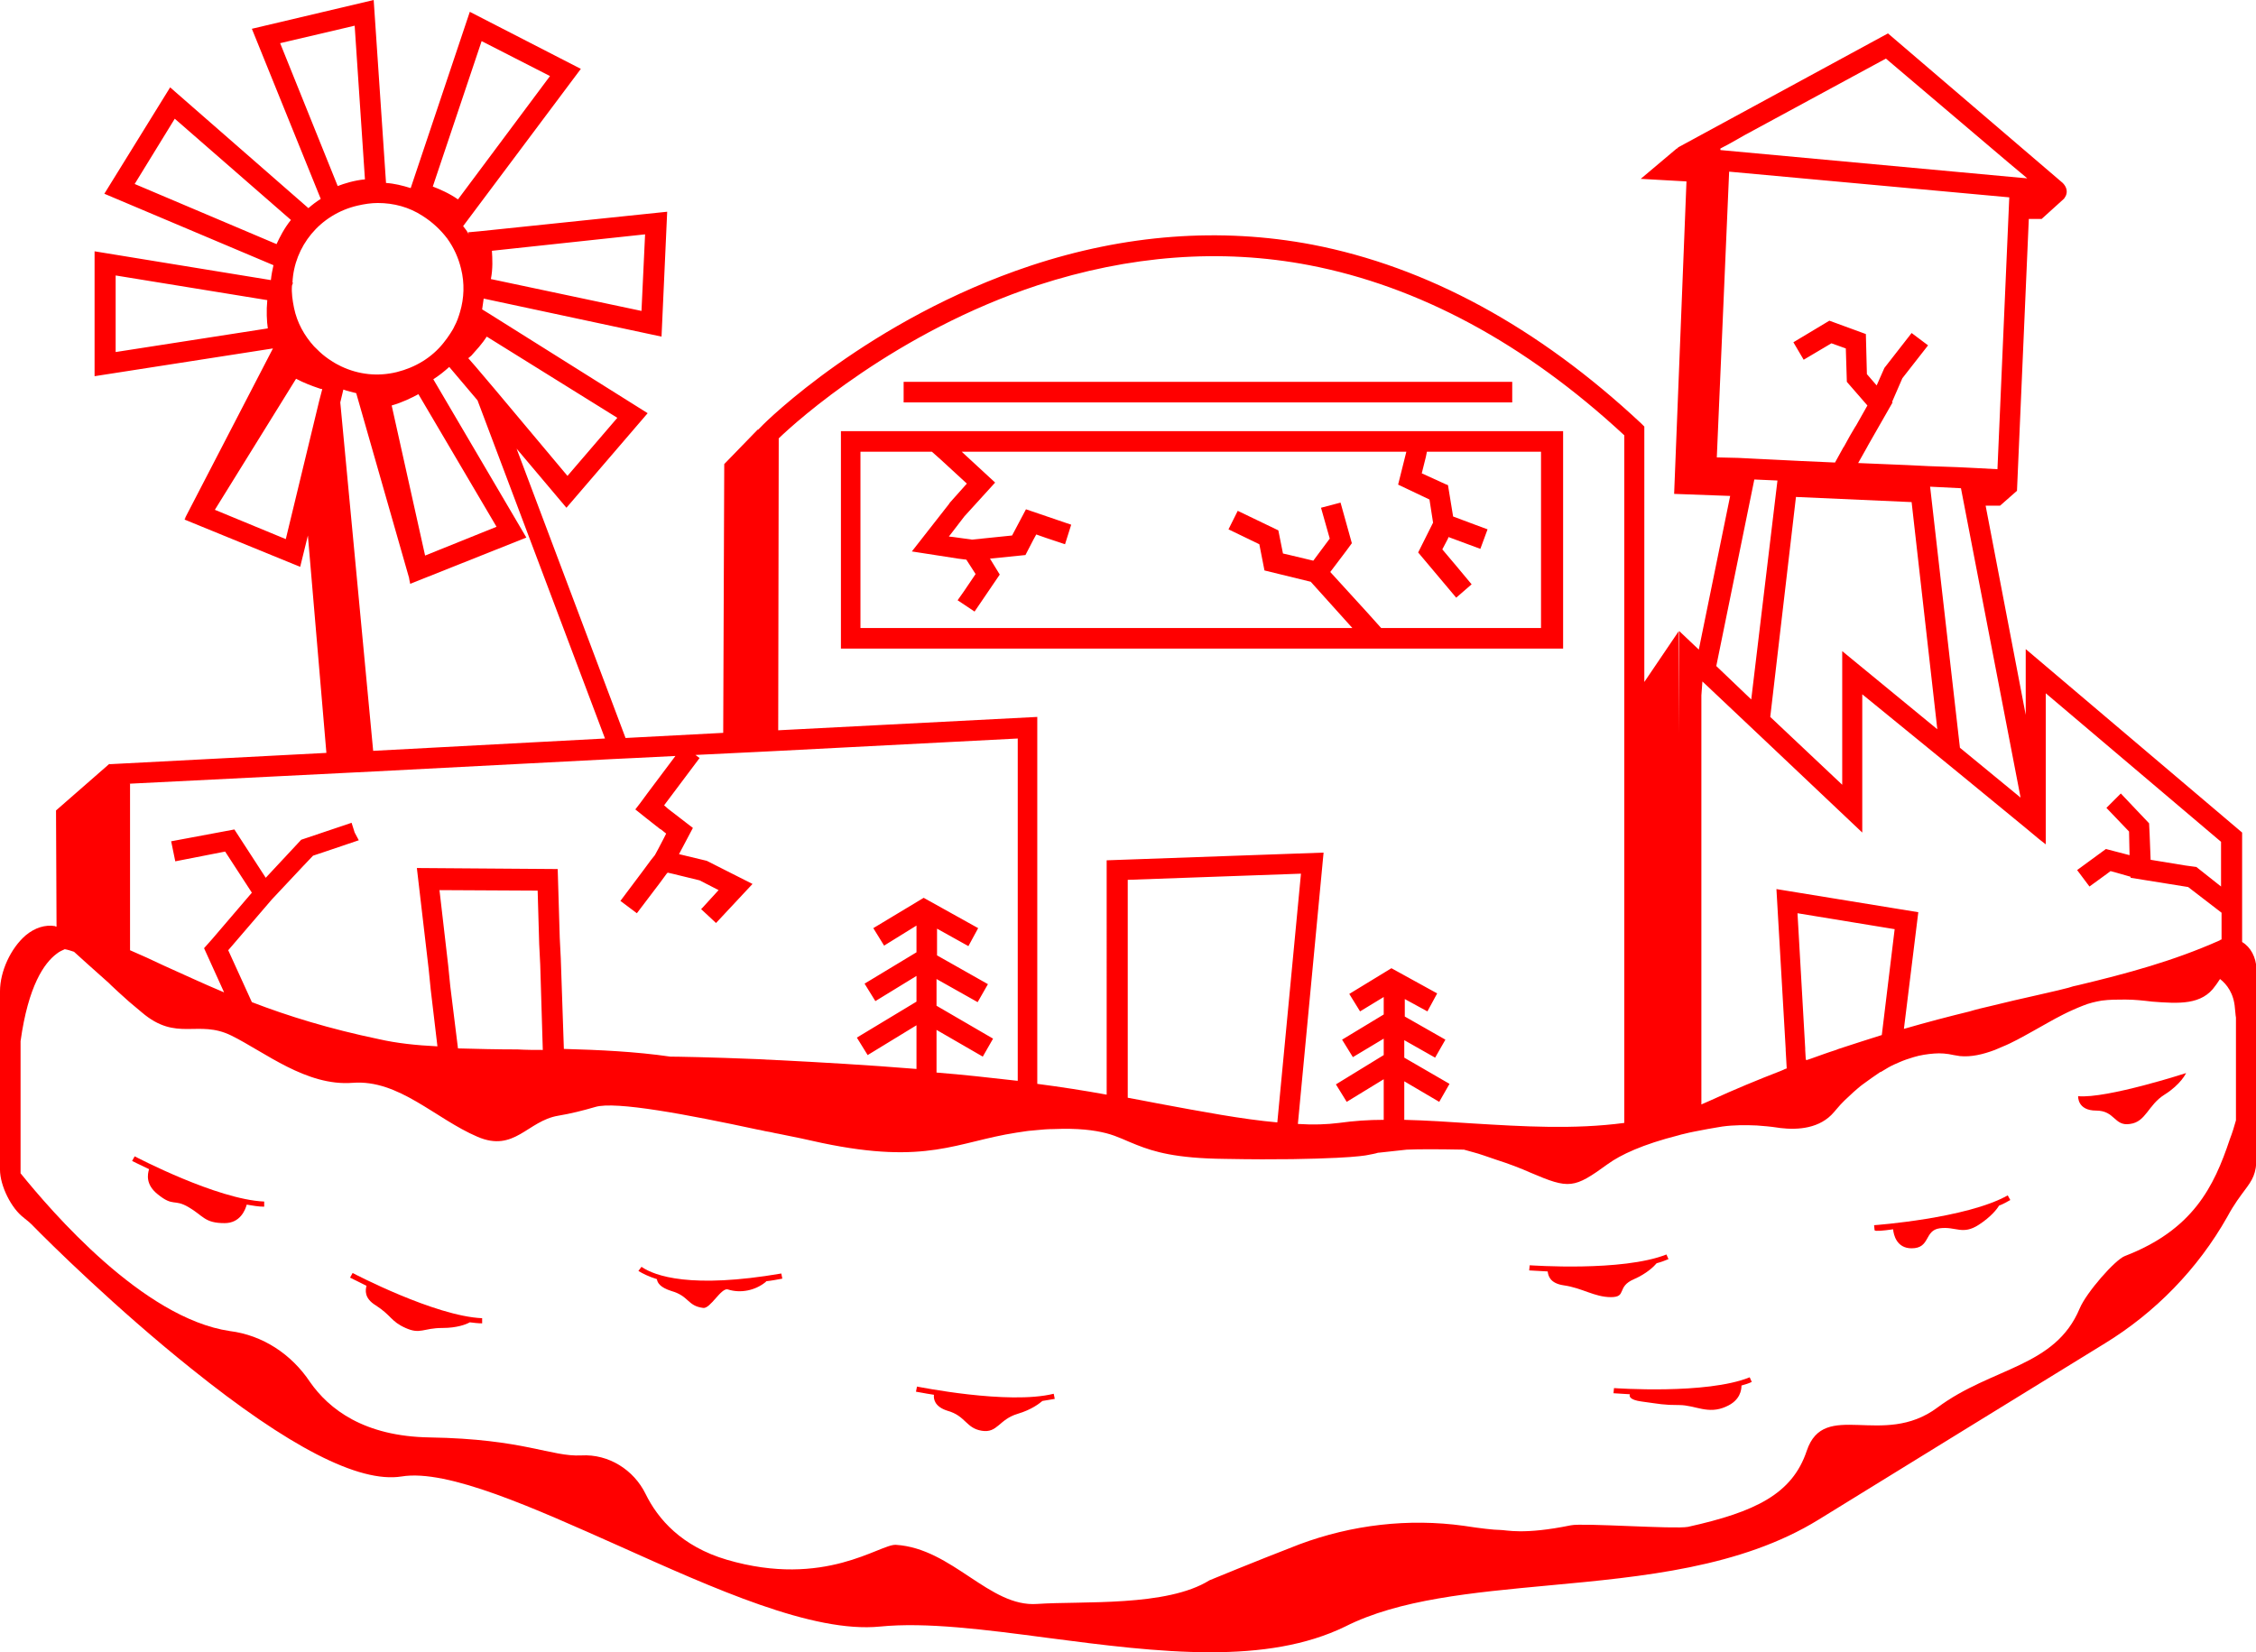 <?xml version="1.0" encoding="utf-8"?>
<svg version="1.1" id="Calque_2_00000170264693193820269720000011184943321269504942_"
	 xmlns="http://www.w3.org/2000/svg" xmlns:xlink="http://www.w3.org/1999/xlink" x="0px" y="0px" viewBox="0 0 438.9 321.5"
	 style="enable-background:new 0 0 438.9 321.5;" xml:space="preserve">
<style type="text/css">
	.st0{fill:#FF0000;}
</style>
<g>
	<path class="st0" d="M304.1,83.9H163.6v42.3h140.5V83.9z M300.1,122.2h-31.4l-2.6-2.9l-7.3-8l3.1-4.1l1.1-1.5l-2.2-7.9l-1.9,0.5
		l-1.9,0.5l1.7,6l-3.2,4.3l-4.6-1.1l-1.3-0.3l-0.1-0.5l-0.8-4l-7.9-3.8l-0.9,1.8L239,103l6,2.9l1,5.1l9,2.2l8.1,9h-95.7V87.9h13.9
		l1.8,1.6l5,4.6l-3.3,3.7l-0.2,0.3l-7.2,9.2l9,1.4l1.6,0.2l1.8,2.8l-2.3,3.4l-1.2,1.7l3.3,2.2l4.9-7.2l-1.9-3.1l6.9-0.7l1.5-2.9
		l0.6-1.1l2,0.7l3.6,1.2l0.6-1.9l0.6-1.9l-8.8-3l-2.7,5.1l-7.8,0.8l-3.6-0.5l-0.9-0.1l0.7-0.9l2.3-3l6-6.6l-6.5-6h86.5l-1.6,6.4
		l6.1,2.9l0.7,4.5l-2.9,5.8l7.4,8.8l1.5-1.3l1.5-1.3l-3-3.6l-2.7-3.2l1.1-2.1l0.1-0.3l6.2,2.3l0.7-1.9l0.7-1.9l-2.7-1l-4-1.5
		l-0.9-5.5l-0.1-0.6l-0.5-0.2l-4.6-2.1l0.8-3.2l0.2-1h22.2v34.3H300.1z"/>
	<path class="st0" d="M436.2,183.3L436.2,183.3V162l-42.1-35.7v12.8l-7.8-40.7h2.8l3.3-2.9l0,0l0,0l0,0l0,0l0,0l2.3-52.9l0,0h2.5
		l4.2-3.8l0,0l0,0l0.2-0.2l0,0c0.1-0.2,0.2-0.3,0.3-0.5c0.4-0.9,0.1-1.8-0.6-2.5l-34-29.1l-40.5,22c-0.2,0.1-0.4,0.2-0.5,0.4l0,0
		h-0.1l-7,5.9l8.9,0.5l-2.4,60.8l10.9,0.4l0,0l-6.1,29.9l-3.8-3.6v19.9l-0.1-19.9l-6.7,9.9V83l-0.6-0.6
		c-20.1-18.8-41.7-30.5-64-34.8c-17.9-3.4-36.4-2-54.8,4.1c-31.3,10.4-51.6,30.4-52.4,31.3l-0.6,0.6l0,0h-0.1l-6.5,6.7l-0.2,52.3
		l-19,1l-21.2-56.3l9.7,11.5L126,80.4L95.1,61l-1.3-0.8c0.1-0.7,0.2-1.4,0.3-2.1l34.6,7.4l0,0l1.1-24.3L93.3,45l-2.2,0.2l0.1,0.4
		c-0.3-0.6-0.7-1.1-1.1-1.6L113,13.4L91.4,2.3L79.9,36.6c-1.6-0.5-3.2-0.9-4.8-1L72.7,0L49,5.6l13.4,33.1c-0.8,0.5-1.6,1.1-2.4,1.8
		L33.1,17L20.3,37.7l32.9,13.9c-0.2,0.9-0.4,1.9-0.5,2.9l-34.3-5.6v24.3l0,0l34.7-5.4L35.9,101l0.4-0.5l0,0l-0.4,0.6l22.5,9.2
		l1.5-6.1l0,0l0,0l3.6,42.3l0,0l-42.2,2.2v-0.1l-0.1,0.1l0,0l-10.3,9l0.1,22.6c-0.1,0-0.2,0-0.3-0.1c-1.9-0.3-3.9,0.3-5.7,1.8
		c-2.9,2.5-5,7-5,10.9v34.7c0,3.1,2.2,7.6,4.7,9.4l0.1,0.1c0.5,0.4,0.9,0.7,1.3,1.1c3.6,3.7,16.6,16.5,31.1,28.1
		c18.9,15.2,32.6,22.3,40.9,21c9-1.5,25.9,6.2,42.3,13.5c18.5,8.3,37.7,17,50.8,15.7c9-0.9,20.5,0.6,32.6,2.2
		c10.7,1.4,21.5,2.8,31.7,2.8l0,0c9.7,0,18.6-1.3,26.2-5c10.5-5.3,24.6-6.6,39.6-8c18.4-1.7,37.4-3.5,52.5-12.8
		c17.7-10.9,42.5-26.2,55.7-34.3c9.8-6,18.1-14.5,23.8-24.6c1.4-2.6,2.6-4.1,3.4-5.2c1.5-2,2.3-3.2,2.3-6.5v-36.6
		C438.9,186.3,437.9,184.3,436.2,183.3z M4,227.6v-25c1.5-10.8,4.6-15.2,7-17c0.6-0.5,1.2-0.7,1.6-0.9l0,0c0.6,0.1,1.2,0.3,1.8,0.5
		c0.9,0.8,3.5,3.2,6.8,6.1c0.1,0.1,0.3,0.3,0.4,0.4c0.5,0.5,1,0.9,1.5,1.4c0.7,0.6,1.3,1.2,2,1.8c0.8,0.7,1.7,1.4,2.5,2.1
		c6.8,5.8,10.9,1.3,17.4,4.5s14.6,9.9,23.6,9.2s16.1,7,24.3,10.5c7.2,3.1,9.7-3.1,15.7-4.1c2.4-0.4,4.8-1,7.2-1.7
		c3.9-1.2,18.1,1.5,31.6,4.4c0.7,0.1,1.3,0.3,2,0.4c0.7,0.1,1.3,0.3,2,0.4c3,0.6,5.9,1.2,8.5,1.8c20.5,4.3,26.2-0.2,37.8-2
		c0.7-0.1,1.3-0.2,2-0.3c0.6-0.1,1.3-0.1,2-0.2c1-0.1,2.1-0.2,3.2-0.2c4.9-0.2,7.9,0.2,10.3,0.8c2.3,0.6,3.9,1.5,6,2.3
		c3.3,1.3,7.5,2.6,17.1,2.7c10.5,0.2,17.3,0,21.5-0.2c0,0,0,0,0.1,0l0,0c4.3-0.2,5.9-0.5,5.9-0.5l0,0c1-0.2,1.7-0.3,2.3-0.5
		c0,0,0,0,0.1,0l5.5-0.6c0,0,0,0,0.1,0c2.3-0.1,5.7-0.1,11,0c0,0,0.7,0.2,1.8,0.5l0,0c1.2,0.3,2.8,0.9,4.6,1.5
		c2.2,0.7,4.6,1.6,6.6,2.5c7.5,3.2,8.4,3.1,15-1.7c2.5-1.8,6.7-3.8,13.8-5.6c0.6-0.2,1.3-0.3,2-0.5c0.6-0.1,1.3-0.3,2-0.4
		c1-0.2,2.1-0.4,3.3-0.6c0.4-0.1,0.8-0.1,1.2-0.2l0,0c2.2-0.3,4.5-0.3,6.7-0.2l0,0c1.3,0.1,2.6,0.2,3.9,0.4c0.2,0,0.5,0.1,0.7,0.1
		c3.4,0.4,7.7,0.1,10.4-3.1c0.2-0.2,0.4-0.5,0.6-0.7l0,0c0.9-1.1,2-2.1,3.2-3.2c0.6-0.5,1.1-1,1.8-1.5c1.1-0.8,2.2-1.6,3.4-2.4l0,0
		h0.1l0,0c0.3-0.2,0.7-0.4,1-0.6c0.2-0.1,0.3-0.2,0.5-0.3l0,0c0.7-0.4,1.4-0.7,2.1-1c0.9-0.4,1.8-0.7,2.8-1c1.3-0.4,2.7-0.6,4-0.7
		l0,0c1.2-0.1,2.5,0,3.8,0.3c0.4,0.1,0.8,0.1,1.2,0.2c2.2,0.2,4.4-0.3,6.8-1.2c0.5-0.2,0.9-0.4,1.4-0.6c2-0.8,3.9-1.9,5.9-3l0,0
		c2-1.1,4-2.3,6-3.3c0.6-0.3,1.2-0.6,1.9-0.9c0.6-0.3,1.2-0.5,1.9-0.8c1.2-0.5,2.5-0.8,3.7-1c1.5-0.2,3-0.2,4.5-0.2h0.1
		c1.8,0,3.5,0.2,5.2,0.4l0,0c5.2,0.4,9.7,0.7,12.3-3.1c0,0,0.4-0.5,0.9-1.3c1.3,1,2.7,2.8,2.9,5.7c0.1,0.7,0.1,1.3,0.2,1.8v20
		c-0.3,1.1-0.7,2.4-1.2,3.7c-3.1,9.3-7.2,17.6-20.4,22.7c-1.9,0.7-7.5,7.1-8.8,10.2c-4.8,11.5-17.1,11.4-27.7,19.3s-22-1.7-25.4,8.4
		c-2.8,8.4-10,11.9-23.1,14.8c-2.5,0.5-20.5-0.8-22.8-0.3c-9.3,1.9-12.5,0.9-13.8,0.9c-1.1,0-3.8-0.3-7-0.8
		c-10.8-1.5-21.8-0.2-32,3.6c-8.8,3.4-17.5,7-17.5,7c-8.3,5.2-24.7,4-33.5,4.6c-9.3,0.7-16.5-10.8-27.5-11.5
		c-3.1-0.2-13.8,8.5-32.9,2.9c-8.8-2.6-13.4-7.9-15.8-12.8c-2.3-4.7-7.2-7.8-12.5-7.5c-5.9,0.3-11.1-3.2-29.5-3.5
		c-12.8-0.2-19.6-5.5-23.3-10.8c-3.6-5.4-9.2-9.1-15.6-9.9C27.8,256.5,10,235.7,4,228.3C4,228,4,227.8,4,227.6z M41.8,99.2
		l15.8-25.5c1.5,0.8,3.1,1.4,4.3,1.8c0.3,0.1,0.5,0.2,0.8,0.2L62.1,78l-6.5,26.9L41.8,99.2z M22.5,53.6L52,58.4
		c-0.2,2.1-0.1,4.1,0.1,5.5l-29.6,4.6L22.5,53.6L22.5,53.6z M26.2,35.8L26.2,35.8L34,23.1l22.6,19.7c-1.3,1.6-2.2,3.4-2.8,4.7
		L26.2,35.8z M69.6,40c1.3-0.3,2.6-0.5,3.9-0.5l0,0c3.1,0,6.1,0.8,8.7,2.5c1.9,1.2,3.5,2.7,4.8,4.4c1.3,1.8,2.2,3.8,2.7,5.9
		c0.7,2.8,0.6,5.7-0.2,8.4c-0.3,1-0.6,1.9-1.1,2.8l0,0c-0.2,0.5-0.5,0.9-0.8,1.4c-0.4,0.6-0.8,1.2-1.3,1.8c-2.3,2.9-5.5,4.8-9.1,5.7
		c-3.7,0.9-7.4,0.5-10.8-1.1c-0.6-0.3-1.2-0.6-1.8-1c-0.5-0.3-0.9-0.6-1.3-0.9l0,0c-0.8-0.6-1.5-1.3-2.2-2c-1.9-2.1-3.3-4.6-3.9-7.5
		c-0.3-1.5-0.5-2.9-0.4-4.3L57,55h-0.1C57.2,48,62.2,41.7,69.6,40z M69,5l2,29.9c-2.1,0.2-4,0.8-5.3,1.3L54.5,8.4L69,5z M107,14.8
		l-17.9,24c-1.7-1.2-3.6-2-4.9-2.5L93.7,8L107,14.8z M120.1,81.3l-9.7,11.3l-14-16.7l-3.9-4.6l-1.4-1.6c0.2-0.2,0.4-0.3,0.6-0.5
		c0.5-0.6,1-1.1,1.5-1.7c0.6-0.7,1.1-1.4,1.5-2L120.1,81.3z M81.4,76.7l15.2,25.8l-13.9,5.6l-6.5-29.2
		C78.3,78.3,80.1,77.4,81.4,76.7z M72.6,146.1l-6.4-67.8l0.6-2.5c0.8,0.3,1.7,0.5,2.5,0.7l0,0l10.3,36v0.1l0.2,1l22.6-9L84.3,73.8
		c1.1-0.7,2.1-1.5,3.1-2.4l5.5,6.5l24.8,65.8L72.6,146.1z M25.1,152.5l43.9-2.2l2-0.1l2-0.1l46.2-2.4l2.1-0.1l2.1-0.1l8-0.4
		l-5.4,7.2l-1.4,1.9l-1,1.3l2,1.6l2.8,2.2l0.2,0.1l0,0l1,0.8l-0.4,0.8l-1.2,2.3l-0.6,1.1l-0.8,1l-1.4,1.9l-4.5,6l1.6,1.2l1.6,1.2
		l4.4-5.8l1.4-1.9l0.2-0.2l1.3,0.3l0.8,0.2l4.1,1l3.7,1.9l-3.2,3.5l-0.2,0.2l1.4,1.3l0,0l1.5,1.4l7.1-7.6l-8.9-4.5l-5.4-1.3l2.7-5.1
		l-4.8-3.7l-0.8-0.7l2.4-3.2l4.5-6l-0.8-0.6l12.3-0.6l2-0.1l2-0.1l46.4-2.4v66.6c0,0,0,0-0.1,0c-5.3-0.6-10.6-1.2-15.7-1.6v-8.3
		l9,5.2l2-3.5l-11-6.4v-5.2l8,4.5l2-3.5l-9.9-5.6v-5.2l6.1,3.4l1.9-3.5l-10.6-5.9l-9.8,5.9l2.1,3.4l6.3-3.9v5.2l-10.1,6.1l2.1,3.4
		l8-4.9v5l-11.6,7l2.1,3.4l9.5-5.8v8.5c-9.8-0.8-18.9-1.3-26.6-1.7c-0.7,0-1.3-0.1-2-0.1s-1.3-0.1-2-0.1c-9.7-0.4-16.3-0.5-17.3-0.5
		c-6.9-1-13.8-1.3-20.7-1.5l-0.6-17.6l-0.1-2l-0.1-2l-0.4-13.4l-27.4-0.2l2.3,19.7l0.2,2l0.2,2l1.3,11c-4.1-0.2-7.9-0.6-11.4-1.4
		c-9.6-2-17.7-4.5-24.7-7.2l0,0l-4.6-10.1l8.5-9.9l6.1-6.5l1.9-2l2.1-0.7l6.8-2.3L69,162l-0.6-1.9l-9.8,3.3l-6.9,7.4l-6.1-9.4
		l-12.3,2.3l0.8,3.9l0.5-0.1l9.2-1.8l5.2,8l-7.7,9l-1.6,1.8l3.9,8.6c-4.3-1.8-8.1-3.6-11.7-5.2c-2.3-1.1-4.5-2.1-6.6-3v-32.4H25.1z
		 M151.5,85.3c3.5-3.4,22.8-20.7,50.4-29.8c17.8-5.8,35.6-7.2,52.8-3.9c21.3,4.1,42,15.2,61.3,33.1v112.5V208v10.5
		c-9.8,1.3-19.7,0.7-29.5,0.1c-4.6-0.3-9-0.6-13.3-0.7v-7.5l6.8,4l2-3.5l-8.8-5.1v-3.4l6,3.4l2-3.5l-7.9-4.5v-3.4l4.4,2.4l1.9-3.5
		l-8.9-4.9l-8.2,5l2.1,3.4l4.6-2.8v3.4l-8.1,4.9l2.1,3.4l6-3.6v3.2l-9.3,5.7l2.1,3.4l7.2-4.4v7.9c-3,0-5.8,0.2-8.7,0.6
		c-2.4,0.3-5,0.4-8,0.2l5-52.8l-42.2,1.5V213c-4.4-0.8-8.9-1.5-13.5-2.1v-71.4l-50.4,2.6L151.5,85.3L151.5,85.3z M339.4,26.3
		l27.5-14.9l23.8,20.2l3.7,3.1l-1.2-0.1l-58.5-5.4v-0.3l1.7-0.9L339.4,26.3z M381.5,95l11.6,60.2l-11.8-9.7l-5.8-50.8L381.5,95z
		 M349.4,96.7l22.5,1l5,44.2l-18.5-15.2v26l-14-13.2L349.4,96.7z M388.6,91.3l-3.7-0.2l-2-0.1l-2.1-0.1l-5.6-0.2l-4.1-0.2l-9.6-0.4
		l1.8-3.2l0.1-0.2l0,0l1.2-2.1l1.2-2.1l0,0l2.4-4.2l-0.1-0.1l2-4.6l5-6.4l-3.2-2.4l-5.3,6.8l-1.5,3.4l-1.9-2.2L363,65l-7.1-2.6
		l-7,4.2l2,3.4l5.4-3.2l2.8,1l0.2,6.5l4,4.6l-2.2,3.9l0,0l-0.2,0.3l-1,1.7l-1.1,2l-0.2,0.3L357,90l-6.7-0.3l-4-0.2l-4.1-0.2l-2-0.1
		l-2-0.1L334,89l2.4-55.6l54.5,5L388.6,91.3z M341.3,93.3l4.5,0.2l-5.1,42.6l-6.8-6.5L341.3,93.3z M331.2,132.6l1.7,1.6l7.2,6.8
		l3.6,3.4l18.6,17.6v-26.9l15.2,12.4l4.4,3.6l12.3,10.1l2.4,2l1.4,1.1v-4.5v-24.9l34.1,28.9v8.7l-4.8-3.8l-2.2-0.3l-6.7-1.1
		l-0.2-5.1l-0.1-2l-5.5-5.8l-1.4,1.4l-1.4,1.4l4.4,4.6l0.1,4.6l-4.6-1.2l-5.6,4.1l1.2,1.6l1.2,1.6l3.3-2.4l0.8-0.6l1.1,0.3l2.8,0.8
		v0.2l11.2,1.8l6.5,5v5.2c-0.1,0-0.3,0.1-0.4,0.2c-9,4-17.9,6.4-27.5,8.7c-0.6,0.1-1.3,0.3-1.9,0.5c-0.7,0.2-1.3,0.3-2,0.5
		c-1.3,0.3-2.6,0.6-3.9,0.9c-3.1,0.7-6.2,1.4-9.4,2.2c-1.3,0.3-2.6,0.6-3.9,1c-4.1,1-8.3,2.1-12.8,3.4l2.8-22.7l-27.6-4.5l1.8,31.1
		v0.3l0.1,1.7l0.1,1.8c-0.2,0.1-0.4,0.1-0.5,0.2c-0.2,0.1-0.5,0.2-0.7,0.3c-4.4,1.7-9,3.6-13.8,5.8c-0.5,0.2-1.1,0.5-1.6,0.7V208v-2
		v-2v-58.8v-9.9L331.2,132.6z M351.3,206l-0.1-1.7V204l-1.5-26.3l18.9,3.1l-2.5,20.6c-2.6,0.8-5.3,1.7-8.1,2.6
		c-0.3,0.1-0.6,0.2-0.8,0.3c-1.6,0.5-3.2,1.1-4.9,1.7l0,0c-0.3,0.1-0.6,0.2-0.9,0.3L351.3,206z M225.2,214.7
		c-1.9-0.4-3.8-0.7-5.8-1.1v-42.4l33.7-1.2l-4.6,48.4C241.7,217.8,233.8,216.3,225.2,214.7z M87.6,191.9l-0.2-2l-0.2-2l-1.7-14.7
		l19.1,0.1l0.3,10.4l0.1,2l0.1,2l0.5,16.6c-1.6,0-3.2,0-4.9-0.1c-4,0-7.9-0.1-11.6-0.2L87.6,191.9z M124.8,60.5l-29.3-6.2l0,0
		c0.4-2,0.3-4,0.2-5.5l29.8-3.2L124.8,60.5z"/>
	<path class="st0" d="M30.7,232.4c3.1,2.5,3.1,0.8,6,2.5s3.1,3.1,7,3.1c3,0,4-2.5,4.3-3.6c1.2,0.2,2.3,0.4,3.4,0.4v-1
		c-9.2-0.4-25-8.7-25.2-8.8l-0.5,0.9c0.2,0.1,1.4,0.7,3.3,1.6C28.7,228.5,28.3,230.5,30.7,232.4z"/>
	<path class="st0" d="M73.1,254c3.1,2,2.9,3.1,5.8,4.4s3.4,0,7.2,0c2.8,0,4.6-0.7,5.3-1.1c0.8,0.1,1.6,0.2,2.4,0.2v-1
		c-9.2-0.4-25-8.7-25.2-8.8l-0.5,0.9c0.2,0.1,1.4,0.7,3.2,1.6C71.1,251,70.8,252.6,73.1,254z"/>
	<path class="st0" d="M130.6,251.2c3.5,1,3.1,2.9,6.2,3.3c1.4,0.2,3.5-4,4.8-3.6c2.5,0.8,5.3,0.2,7.3-1.4c0.1-0.1,0.2-0.2,0.2-0.2
		c1-0.1,2-0.3,3.1-0.5l-0.2-1c-17.5,3-24.6,0.5-27.2-1.3l-0.6,0.8c0.8,0.5,2,1.1,3.6,1.6C127.9,249.6,128.4,250.5,130.6,251.2z"/>
	<path class="st0" d="M184.3,274.5c3.6,1,3.6,3.4,6.7,3.9s3.3-2.2,7-3.3c2.7-0.8,4.2-2,4.8-2.5c0.8-0.1,1.6-0.3,2.4-0.4l-0.2-1
		c-8.9,2.2-26.5-1.4-26.6-1.4l-0.2,1c0.2,0,1.5,0.3,3.5,0.6C181.6,272.2,181.8,273.7,184.3,274.5z"/>
	<path class="st0" d="M304.2,250.1c3.6,0.5,6,2.3,9.2,2.3s1-2,4.5-3.5c2.5-1.1,3.9-2.5,4.4-3.1c0.8-0.2,1.6-0.5,2.3-0.8l-0.4-0.9
		c-8.6,3.4-26.4,2.1-26.6,2.1l-0.1,1c0.2,0,1.5,0.1,3.6,0.2C301.2,248.2,301.5,249.7,304.2,250.1z"/>
	<path class="st0" d="M314,270.1l-0.1,1c0.2,0,1.4,0.1,3.2,0.2c-0.2,0.4,0,1.1,2.2,1.4c3.7,0.5,4.3,0.7,7.4,0.7s5.6,1.9,9.1,0.3
		c2.8-1.2,3-3.3,3-4.1c0.7-0.2,1.4-0.4,2-0.7l-0.4-0.9C332,271.4,314.1,270.1,314,270.1z"/>
	<path class="st0" d="M368.3,239.2c0.1,1.1,0.7,3.7,3.6,3.7c3.7,0,2.4-3.5,5.5-3.9s4.4,1.4,7.6-0.7c2.3-1.5,3.5-3,3.9-3.7
		c0.8-0.3,1.5-0.7,2.2-1.1l-0.5-0.9c-8,4.5-25.9,5.8-26,5.8l0.1,1C364.9,239.6,366.2,239.5,368.3,239.2z"/>
	<path class="st0" d="M407.8,216.1c3.7,0,3.5,3.1,6.6,2.6c3.1-0.4,3.5-3.7,6.7-5.7s4.2-4.2,4.2-4.2s-15.4,5-21,4.5
		C404.3,213.3,404.1,216.1,407.8,216.1z"/>
	<rect x="175.8" y="74.3" class="st0" width="118.4" height="4"/>
</g>
</svg>
